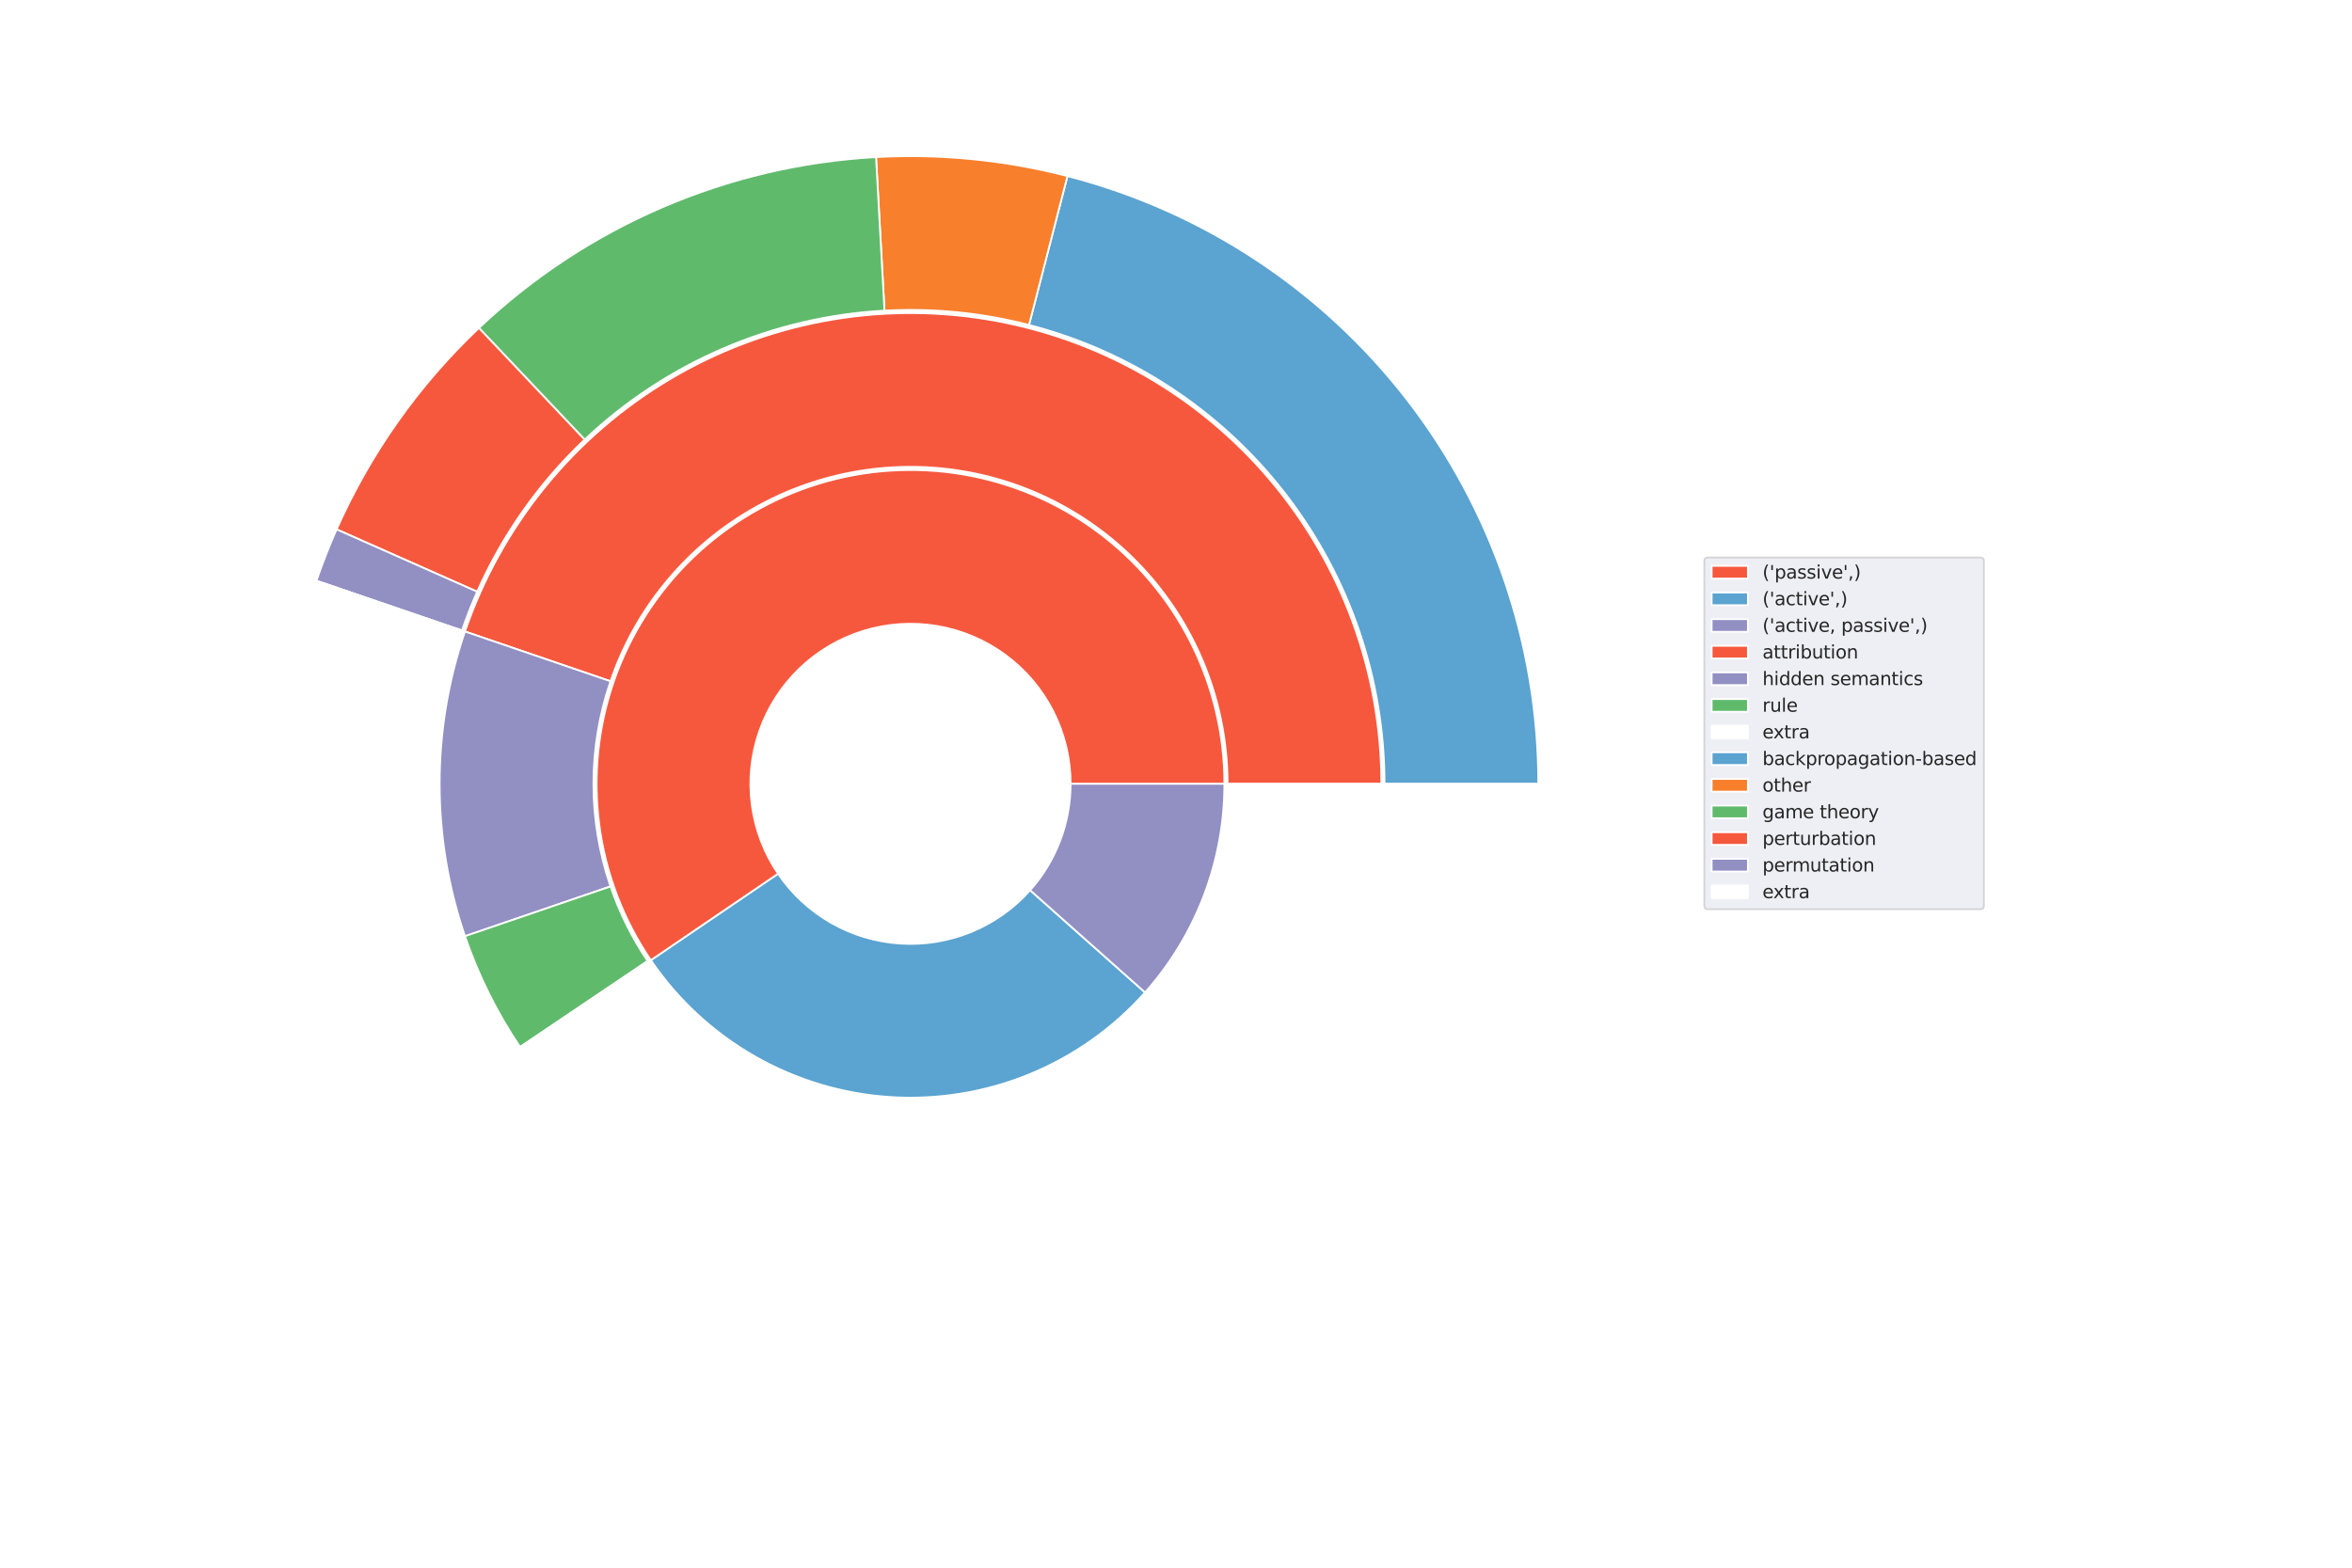 <?xml version="1.0" encoding="utf-8" standalone="no"?>
<!DOCTYPE svg PUBLIC "-//W3C//DTD SVG 1.1//EN"
  "http://www.w3.org/Graphics/SVG/1.1/DTD/svg11.dtd">
<svg xmlns:xlink="http://www.w3.org/1999/xlink" width="1296pt" height="864pt" viewBox="0 0 1296 864" xmlns="http://www.w3.org/2000/svg" version="1.1">
 <defs>
  <style type="text/css">*{stroke-linejoin: round; stroke-linecap: butt}</style>
 </defs>
 <g id="figure_1">
  <g id="patch_1">
   <path d="M 0 864 
L 1296 864 
L 1296 0 
L 0 0 
z
" style="fill: #ffffff"/>
  </g>
  <g id="axes_1">
   <g id="matplotlib.axis_1"/>
   <g id="matplotlib.axis_2"/>
   <g id="patch_2">
    <path d="M 674.68 432 
C 674.68 404.932 668.326 378.238 656.132 354.073 
C 643.937 329.907 626.239 308.939 604.465 292.858 
C 582.691 276.778 557.443 266.031 530.76 261.485 
C 504.077 256.938 476.695 258.718 450.824 266.68 
C 424.954 274.643 401.31 288.568 381.801 307.331 
C 362.292 326.095 347.457 349.179 338.494 374.719 
C 329.53 400.26 326.685 427.552 330.189 454.392 
C 333.694 481.232 343.449 506.879 358.67 529.263 
L 428.758 481.604 
C 420.996 470.188 416.02 457.109 414.233 443.42 
C 412.446 429.732 413.897 415.813 418.468 402.787 
C 423.04 389.761 430.605 377.989 440.555 368.419 
C 450.505 358.85 462.563 351.748 475.757 347.687 
C 488.951 343.626 502.915 342.719 516.524 345.037 
C 530.133 347.356 543.009 352.837 554.113 361.038 
C 565.218 369.239 574.244 379.933 580.464 392.257 
C 586.683 404.582 589.923 418.196 589.923 432 
z
" style="fill: #f6583e; stroke: #ffffff; stroke-linejoin: miter"/>
   </g>
   <g id="patch_3">
    <path d="M 358.67 529.263 
C 373.463 551.019 393.028 569.116 415.869 582.172 
C 438.711 595.228 464.233 602.902 490.487 604.609 
C 516.742 606.315 543.042 602.01 567.382 592.02 
C 591.721 582.031 613.464 566.619 630.95 546.961 
L 567.621 490.63 
C 558.703 500.656 547.614 508.516 535.201 513.61 
C 522.788 518.705 509.375 520.901 495.985 520.031 
C 482.595 519.16 469.579 515.246 457.93 508.588 
C 446.281 501.929 436.303 492.7 428.758 481.604 
z
" style="fill: #5ba3d0; stroke: #ffffff; stroke-linejoin: miter"/>
   </g>
   <g id="patch_4">
    <path d="M 630.95 546.961 
C 644.917 531.258 655.906 513.141 663.378 493.499 
C 670.85 473.856 674.68 453.016 674.68 432 
L 589.923 432 
C 589.923 442.718 587.97 453.347 584.159 463.364 
C 580.349 473.382 574.744 482.622 567.621 490.63 
z
" style="fill: #928fc3; stroke: #ffffff; stroke-linejoin: miter"/>
   </g>
   <g id="patch_5">
    <path d="M 761.166 432 
C 761.166 370.58 739.357 311.112 699.648 264.255 
C 659.939 217.397 604.853 186.129 544.265 176.055 
C 483.676 165.98 421.436 177.74 368.7 209.226 
C 315.964 240.712 276.084 289.923 256.208 348.038 
L 336.405 375.465 
C 349.788 336.335 376.64 303.199 412.149 281.999 
C 447.658 260.798 489.566 252.88 530.362 259.664 
C 571.158 266.447 608.25 287.501 634.987 319.051 
C 661.725 350.602 676.41 390.644 676.41 432 
z
" style="fill: #f6583e; stroke: #ffffff; stroke-linejoin: miter"/>
   </g>
   <g id="patch_6">
    <path d="M 256.208 348.038 
C 246.965 375.066 242.247 403.435 242.247 432 
C 242.247 460.565 246.965 488.935 256.208 515.963 
L 336.405 488.535 
C 330.181 470.336 327.004 451.234 327.004 432 
C 327.004 412.766 330.181 393.664 336.405 375.465 
z
" style="fill: #928fc3; stroke: #ffffff; stroke-linejoin: miter"/>
   </g>
   <g id="patch_7">
    <path d="M 256.208 515.963 
C 259.899 526.753 264.297 537.289 269.374 547.501 
C 274.45 557.713 280.195 567.579 286.57 577.036 
L 356.848 529.657 
C 352.556 523.29 348.688 516.647 345.269 509.771 
C 341.851 502.895 338.89 495.801 336.405 488.535 
z
" style="fill: #60ba6c; stroke: #ffffff; stroke-linejoin: miter"/>
   </g>
   <g id="patch_8">
    <path d="M 286.57 577.036 
C 317.629 623.107 362.681 658.005 415.053 676.562 
C 467.425 695.118 524.398 696.37 577.535 680.132 
C 630.672 663.893 677.213 631.008 710.266 586.345 
C 743.318 541.683 761.166 487.563 761.166 432 
L 676.41 432 
C 676.41 469.412 664.392 505.853 642.137 535.926 
C 619.881 565.999 588.543 588.142 552.765 599.075 
C 516.986 610.009 478.624 609.166 443.36 596.671 
C 408.096 584.177 377.761 560.679 356.848 529.657 
z
" style="fill: #ffffff; stroke: #ffffff; stroke-linejoin: miter"/>
   </g>
   <g id="patch_9">
    <path d="M 847.653 432 
C 847.653 355.318 822.157 280.77 775.197 220.148 
C 728.238 159.526 662.43 116.205 588.182 97.037 
L 566.995 179.103 
C 623.053 193.574 672.738 226.282 708.192 272.052 
C 743.646 317.821 762.896 374.105 762.896 432 
z
" style="fill: #5ba3d0; stroke: #ffffff; stroke-linejoin: miter"/>
   </g>
   <g id="patch_10">
    <path d="M 588.182 97.037 
C 571.003 92.602 553.508 89.495 535.852 87.743 
C 518.196 85.992 500.432 85.602 482.716 86.576 
L 487.369 171.205 
C 500.744 170.47 514.156 170.764 527.486 172.086 
C 540.816 173.409 554.025 175.754 566.995 179.103 
z
" style="fill: #f87f2c; stroke: #ffffff; stroke-linejoin: miter"/>
   </g>
   <g id="patch_11">
    <path d="M 482.716 86.576 
C 442.139 88.807 402.271 98.17 364.943 114.236 
C 327.616 130.301 293.409 152.819 263.895 180.755 
L 322.159 242.31 
C 344.442 221.219 370.268 204.218 398.45 192.088 
C 426.633 179.958 456.733 172.889 487.369 171.205 
z
" style="fill: #60ba6c; stroke: #ffffff; stroke-linejoin: miter"/>
   </g>
   <g id="patch_12">
    <path d="M 263.895 180.755 
C 247.323 196.441 232.343 213.729 219.175 232.365 
C 206.007 251.001 194.715 270.895 185.464 291.754 
L 262.943 326.115 
C 269.928 310.365 278.453 295.346 288.395 281.276 
C 298.337 267.205 309.647 254.153 322.159 242.31 
z
" style="fill: #f6583e; stroke: #ffffff; stroke-linejoin: miter"/>
   </g>
   <g id="patch_13">
    <path d="M 185.464 291.754 
C 183.41 296.386 181.458 301.063 179.609 305.78 
C 177.76 310.498 176.015 315.256 174.376 320.05 
L 254.572 347.478 
C 255.81 343.858 257.127 340.266 258.523 336.704 
C 259.919 333.142 261.393 329.612 262.943 326.115 
z
" style="fill: #928fc3; stroke: #ffffff; stroke-linejoin: miter"/>
   </g>
   <g id="patch_14">
    <path d="M 174.376 320.05 
C 158.121 367.577 152.411 418.079 157.643 468.035 
C 162.875 517.992 178.925 566.215 204.674 609.342 
C 230.424 652.47 265.26 689.477 306.754 717.783 
C 348.248 746.089 395.414 765.022 444.963 773.261 
C 494.513 781.5 545.267 778.849 593.689 765.494 
C 642.111 752.138 687.048 728.396 725.368 695.921 
C 763.688 663.447 794.48 623.013 815.596 577.437 
C 836.713 531.862 847.653 482.23 847.653 432 
L 762.896 432 
C 762.896 469.924 754.637 507.396 738.693 541.805 
C 722.75 576.215 699.503 606.742 670.571 631.261 
C 641.639 655.779 607.712 673.704 571.153 683.788 
C 534.595 693.871 496.275 695.872 458.866 689.652 
C 421.456 683.432 385.846 669.138 354.517 647.766 
C 323.189 626.395 296.888 598.455 277.447 565.894 
C 258.007 533.332 245.889 496.924 241.939 459.207 
C 237.988 421.49 242.3 383.361 254.572 347.478 
z
" style="fill: #ffffff; stroke: #ffffff; stroke-linejoin: miter"/>
   </g>
   <g id="legend_1">
    <g id="patch_15">
     <path d="M 941.139 501.086 
L 1091.161 501.086 
Q 1093.161 501.086 1093.161 499.086 
L 1093.161 309.27 
Q 1093.161 307.27 1091.161 307.27 
L 941.139 307.27 
Q 939.139 307.27 939.139 309.27 
L 939.139 499.086 
Q 939.139 501.086 941.139 501.086 
z
" style="fill: #eaeaf2; opacity: 0.8; stroke: #cccccc; stroke-linejoin: miter"/>
    </g>
    <g id="patch_16">
     <path d="M 943.139 318.869 
L 963.139 318.869 
L 963.139 311.869 
L 943.139 311.869 
z
" style="fill: #f6583e; stroke: #ffffff; stroke-linejoin: miter"/>
    </g>
    <g id="text_1">
     <!-- ('passive',) -->
     <g style="fill: #262626" transform="translate(971.139 318.869) scale(0.1 -0.1)">
      <defs>
       <path id="DejaVuSans-28" d="M 1984 4856 
Q 1566 4138 1362 3434 
Q 1159 2731 1159 2009 
Q 1159 1288 1364 580 
Q 1569 -128 1984 -844 
L 1484 -844 
Q 1016 -109 783 600 
Q 550 1309 550 2009 
Q 550 2706 781 3412 
Q 1013 4119 1484 4856 
L 1984 4856 
z
" transform="scale(0.016)"/>
       <path id="DejaVuSans-27" d="M 1147 4666 
L 1147 2931 
L 616 2931 
L 616 4666 
L 1147 4666 
z
" transform="scale(0.016)"/>
       <path id="DejaVuSans-70" d="M 1159 525 
L 1159 -1331 
L 581 -1331 
L 581 3500 
L 1159 3500 
L 1159 2969 
Q 1341 3281 1617 3432 
Q 1894 3584 2278 3584 
Q 2916 3584 3314 3078 
Q 3713 2572 3713 1747 
Q 3713 922 3314 415 
Q 2916 -91 2278 -91 
Q 1894 -91 1617 61 
Q 1341 213 1159 525 
z
M 3116 1747 
Q 3116 2381 2855 2742 
Q 2594 3103 2138 3103 
Q 1681 3103 1420 2742 
Q 1159 2381 1159 1747 
Q 1159 1113 1420 752 
Q 1681 391 2138 391 
Q 2594 391 2855 752 
Q 3116 1113 3116 1747 
z
" transform="scale(0.016)"/>
       <path id="DejaVuSans-61" d="M 2194 1759 
Q 1497 1759 1228 1600 
Q 959 1441 959 1056 
Q 959 750 1161 570 
Q 1363 391 1709 391 
Q 2188 391 2477 730 
Q 2766 1069 2766 1631 
L 2766 1759 
L 2194 1759 
z
M 3341 1997 
L 3341 0 
L 2766 0 
L 2766 531 
Q 2569 213 2275 61 
Q 1981 -91 1556 -91 
Q 1019 -91 701 211 
Q 384 513 384 1019 
Q 384 1609 779 1909 
Q 1175 2209 1959 2209 
L 2766 2209 
L 2766 2266 
Q 2766 2663 2505 2880 
Q 2244 3097 1772 3097 
Q 1472 3097 1187 3025 
Q 903 2953 641 2809 
L 641 3341 
Q 956 3463 1253 3523 
Q 1550 3584 1831 3584 
Q 2591 3584 2966 3190 
Q 3341 2797 3341 1997 
z
" transform="scale(0.016)"/>
       <path id="DejaVuSans-73" d="M 2834 3397 
L 2834 2853 
Q 2591 2978 2328 3040 
Q 2066 3103 1784 3103 
Q 1356 3103 1142 2972 
Q 928 2841 928 2578 
Q 928 2378 1081 2264 
Q 1234 2150 1697 2047 
L 1894 2003 
Q 2506 1872 2764 1633 
Q 3022 1394 3022 966 
Q 3022 478 2636 193 
Q 2250 -91 1575 -91 
Q 1294 -91 989 -36 
Q 684 19 347 128 
L 347 722 
Q 666 556 975 473 
Q 1284 391 1588 391 
Q 1994 391 2212 530 
Q 2431 669 2431 922 
Q 2431 1156 2273 1281 
Q 2116 1406 1581 1522 
L 1381 1569 
Q 847 1681 609 1914 
Q 372 2147 372 2553 
Q 372 3047 722 3315 
Q 1072 3584 1716 3584 
Q 2034 3584 2315 3537 
Q 2597 3491 2834 3397 
z
" transform="scale(0.016)"/>
       <path id="DejaVuSans-69" d="M 603 3500 
L 1178 3500 
L 1178 0 
L 603 0 
L 603 3500 
z
M 603 4863 
L 1178 4863 
L 1178 4134 
L 603 4134 
L 603 4863 
z
" transform="scale(0.016)"/>
       <path id="DejaVuSans-76" d="M 191 3500 
L 800 3500 
L 1894 563 
L 2988 3500 
L 3597 3500 
L 2284 0 
L 1503 0 
L 191 3500 
z
" transform="scale(0.016)"/>
       <path id="DejaVuSans-65" d="M 3597 1894 
L 3597 1613 
L 953 1613 
Q 991 1019 1311 708 
Q 1631 397 2203 397 
Q 2534 397 2845 478 
Q 3156 559 3463 722 
L 3463 178 
Q 3153 47 2828 -22 
Q 2503 -91 2169 -91 
Q 1331 -91 842 396 
Q 353 884 353 1716 
Q 353 2575 817 3079 
Q 1281 3584 2069 3584 
Q 2775 3584 3186 3129 
Q 3597 2675 3597 1894 
z
M 3022 2063 
Q 3016 2534 2758 2815 
Q 2500 3097 2075 3097 
Q 1594 3097 1305 2825 
Q 1016 2553 972 2059 
L 3022 2063 
z
" transform="scale(0.016)"/>
       <path id="DejaVuSans-2c" d="M 750 794 
L 1409 794 
L 1409 256 
L 897 -744 
L 494 -744 
L 750 256 
L 750 794 
z
" transform="scale(0.016)"/>
       <path id="DejaVuSans-29" d="M 513 4856 
L 1013 4856 
Q 1481 4119 1714 3412 
Q 1947 2706 1947 2009 
Q 1947 1309 1714 600 
Q 1481 -109 1013 -844 
L 513 -844 
Q 928 -128 1133 580 
Q 1338 1288 1338 2009 
Q 1338 2731 1133 3434 
Q 928 4138 513 4856 
z
" transform="scale(0.016)"/>
      </defs>
      <use xlink:href="#DejaVuSans-28"/>
      <use xlink:href="#DejaVuSans-27" x="39.014"/>
      <use xlink:href="#DejaVuSans-70" x="66.504"/>
      <use xlink:href="#DejaVuSans-61" x="129.98"/>
      <use xlink:href="#DejaVuSans-73" x="191.26"/>
      <use xlink:href="#DejaVuSans-73" x="243.359"/>
      <use xlink:href="#DejaVuSans-69" x="295.459"/>
      <use xlink:href="#DejaVuSans-76" x="323.242"/>
      <use xlink:href="#DejaVuSans-65" x="382.422"/>
      <use xlink:href="#DejaVuSans-27" x="443.945"/>
      <use xlink:href="#DejaVuSans-2c" x="471.436"/>
      <use xlink:href="#DejaVuSans-29" x="503.223"/>
     </g>
    </g>
    <g id="patch_17">
     <path d="M 943.139 333.547 
L 963.139 333.547 
L 963.139 326.547 
L 943.139 326.547 
z
" style="fill: #5ba3d0; stroke: #ffffff; stroke-linejoin: miter"/>
    </g>
    <g id="text_2">
     <!-- ('active',) -->
     <g style="fill: #262626" transform="translate(971.139 333.547) scale(0.1 -0.1)">
      <defs>
       <path id="DejaVuSans-63" d="M 3122 3366 
L 3122 2828 
Q 2878 2963 2633 3030 
Q 2388 3097 2138 3097 
Q 1578 3097 1268 2742 
Q 959 2388 959 1747 
Q 959 1106 1268 751 
Q 1578 397 2138 397 
Q 2388 397 2633 464 
Q 2878 531 3122 666 
L 3122 134 
Q 2881 22 2623 -34 
Q 2366 -91 2075 -91 
Q 1284 -91 818 406 
Q 353 903 353 1747 
Q 353 2603 823 3093 
Q 1294 3584 2113 3584 
Q 2378 3584 2631 3529 
Q 2884 3475 3122 3366 
z
" transform="scale(0.016)"/>
       <path id="DejaVuSans-74" d="M 1172 4494 
L 1172 3500 
L 2356 3500 
L 2356 3053 
L 1172 3053 
L 1172 1153 
Q 1172 725 1289 603 
Q 1406 481 1766 481 
L 2356 481 
L 2356 0 
L 1766 0 
Q 1100 0 847 248 
Q 594 497 594 1153 
L 594 3053 
L 172 3053 
L 172 3500 
L 594 3500 
L 594 4494 
L 1172 4494 
z
" transform="scale(0.016)"/>
      </defs>
      <use xlink:href="#DejaVuSans-28"/>
      <use xlink:href="#DejaVuSans-27" x="39.014"/>
      <use xlink:href="#DejaVuSans-61" x="66.504"/>
      <use xlink:href="#DejaVuSans-63" x="127.783"/>
      <use xlink:href="#DejaVuSans-74" x="182.764"/>
      <use xlink:href="#DejaVuSans-69" x="221.973"/>
      <use xlink:href="#DejaVuSans-76" x="249.756"/>
      <use xlink:href="#DejaVuSans-65" x="308.936"/>
      <use xlink:href="#DejaVuSans-27" x="370.459"/>
      <use xlink:href="#DejaVuSans-2c" x="397.949"/>
      <use xlink:href="#DejaVuSans-29" x="429.736"/>
     </g>
    </g>
    <g id="patch_18">
     <path d="M 943.139 348.225 
L 963.139 348.225 
L 963.139 341.225 
L 943.139 341.225 
z
" style="fill: #928fc3; stroke: #ffffff; stroke-linejoin: miter"/>
    </g>
    <g id="text_3">
     <!-- ('active, passive',) -->
     <g style="fill: #262626" transform="translate(971.139 348.225) scale(0.1 -0.1)">
      <defs>
       <path id="DejaVuSans-20" transform="scale(0.016)"/>
      </defs>
      <use xlink:href="#DejaVuSans-28"/>
      <use xlink:href="#DejaVuSans-27" x="39.014"/>
      <use xlink:href="#DejaVuSans-61" x="66.504"/>
      <use xlink:href="#DejaVuSans-63" x="127.783"/>
      <use xlink:href="#DejaVuSans-74" x="182.764"/>
      <use xlink:href="#DejaVuSans-69" x="221.973"/>
      <use xlink:href="#DejaVuSans-76" x="249.756"/>
      <use xlink:href="#DejaVuSans-65" x="308.936"/>
      <use xlink:href="#DejaVuSans-2c" x="370.459"/>
      <use xlink:href="#DejaVuSans-20" x="402.246"/>
      <use xlink:href="#DejaVuSans-70" x="434.033"/>
      <use xlink:href="#DejaVuSans-61" x="497.51"/>
      <use xlink:href="#DejaVuSans-73" x="558.789"/>
      <use xlink:href="#DejaVuSans-73" x="610.889"/>
      <use xlink:href="#DejaVuSans-69" x="662.988"/>
      <use xlink:href="#DejaVuSans-76" x="690.771"/>
      <use xlink:href="#DejaVuSans-65" x="749.951"/>
      <use xlink:href="#DejaVuSans-27" x="811.475"/>
      <use xlink:href="#DejaVuSans-2c" x="838.965"/>
      <use xlink:href="#DejaVuSans-29" x="870.752"/>
     </g>
    </g>
    <g id="patch_19">
     <path d="M 943.139 362.903 
L 963.139 362.903 
L 963.139 355.903 
L 943.139 355.903 
z
" style="fill: #f6583e; stroke: #ffffff; stroke-linejoin: miter"/>
    </g>
    <g id="text_4">
     <!-- attribution -->
     <g style="fill: #262626" transform="translate(971.139 362.903) scale(0.1 -0.1)">
      <defs>
       <path id="DejaVuSans-72" d="M 2631 2963 
Q 2534 3019 2420 3045 
Q 2306 3072 2169 3072 
Q 1681 3072 1420 2755 
Q 1159 2438 1159 1844 
L 1159 0 
L 581 0 
L 581 3500 
L 1159 3500 
L 1159 2956 
Q 1341 3275 1631 3429 
Q 1922 3584 2338 3584 
Q 2397 3584 2469 3576 
Q 2541 3569 2628 3553 
L 2631 2963 
z
" transform="scale(0.016)"/>
       <path id="DejaVuSans-62" d="M 3116 1747 
Q 3116 2381 2855 2742 
Q 2594 3103 2138 3103 
Q 1681 3103 1420 2742 
Q 1159 2381 1159 1747 
Q 1159 1113 1420 752 
Q 1681 391 2138 391 
Q 2594 391 2855 752 
Q 3116 1113 3116 1747 
z
M 1159 2969 
Q 1341 3281 1617 3432 
Q 1894 3584 2278 3584 
Q 2916 3584 3314 3078 
Q 3713 2572 3713 1747 
Q 3713 922 3314 415 
Q 2916 -91 2278 -91 
Q 1894 -91 1617 61 
Q 1341 213 1159 525 
L 1159 0 
L 581 0 
L 581 4863 
L 1159 4863 
L 1159 2969 
z
" transform="scale(0.016)"/>
       <path id="DejaVuSans-75" d="M 544 1381 
L 544 3500 
L 1119 3500 
L 1119 1403 
Q 1119 906 1312 657 
Q 1506 409 1894 409 
Q 2359 409 2629 706 
Q 2900 1003 2900 1516 
L 2900 3500 
L 3475 3500 
L 3475 0 
L 2900 0 
L 2900 538 
Q 2691 219 2414 64 
Q 2138 -91 1772 -91 
Q 1169 -91 856 284 
Q 544 659 544 1381 
z
M 1991 3584 
L 1991 3584 
z
" transform="scale(0.016)"/>
       <path id="DejaVuSans-6f" d="M 1959 3097 
Q 1497 3097 1228 2736 
Q 959 2375 959 1747 
Q 959 1119 1226 758 
Q 1494 397 1959 397 
Q 2419 397 2687 759 
Q 2956 1122 2956 1747 
Q 2956 2369 2687 2733 
Q 2419 3097 1959 3097 
z
M 1959 3584 
Q 2709 3584 3137 3096 
Q 3566 2609 3566 1747 
Q 3566 888 3137 398 
Q 2709 -91 1959 -91 
Q 1206 -91 779 398 
Q 353 888 353 1747 
Q 353 2609 779 3096 
Q 1206 3584 1959 3584 
z
" transform="scale(0.016)"/>
       <path id="DejaVuSans-6e" d="M 3513 2113 
L 3513 0 
L 2938 0 
L 2938 2094 
Q 2938 2591 2744 2837 
Q 2550 3084 2163 3084 
Q 1697 3084 1428 2787 
Q 1159 2491 1159 1978 
L 1159 0 
L 581 0 
L 581 3500 
L 1159 3500 
L 1159 2956 
Q 1366 3272 1645 3428 
Q 1925 3584 2291 3584 
Q 2894 3584 3203 3211 
Q 3513 2838 3513 2113 
z
" transform="scale(0.016)"/>
      </defs>
      <use xlink:href="#DejaVuSans-61"/>
      <use xlink:href="#DejaVuSans-74" x="61.279"/>
      <use xlink:href="#DejaVuSans-74" x="100.488"/>
      <use xlink:href="#DejaVuSans-72" x="139.697"/>
      <use xlink:href="#DejaVuSans-69" x="180.811"/>
      <use xlink:href="#DejaVuSans-62" x="208.594"/>
      <use xlink:href="#DejaVuSans-75" x="272.07"/>
      <use xlink:href="#DejaVuSans-74" x="335.449"/>
      <use xlink:href="#DejaVuSans-69" x="374.658"/>
      <use xlink:href="#DejaVuSans-6f" x="402.441"/>
      <use xlink:href="#DejaVuSans-6e" x="463.623"/>
     </g>
    </g>
    <g id="patch_20">
     <path d="M 943.139 377.581 
L 963.139 377.581 
L 963.139 370.581 
L 943.139 370.581 
z
" style="fill: #928fc3; stroke: #ffffff; stroke-linejoin: miter"/>
    </g>
    <g id="text_5">
     <!-- hidden semantics -->
     <g style="fill: #262626" transform="translate(971.139 377.581) scale(0.1 -0.1)">
      <defs>
       <path id="DejaVuSans-68" d="M 3513 2113 
L 3513 0 
L 2938 0 
L 2938 2094 
Q 2938 2591 2744 2837 
Q 2550 3084 2163 3084 
Q 1697 3084 1428 2787 
Q 1159 2491 1159 1978 
L 1159 0 
L 581 0 
L 581 4863 
L 1159 4863 
L 1159 2956 
Q 1366 3272 1645 3428 
Q 1925 3584 2291 3584 
Q 2894 3584 3203 3211 
Q 3513 2838 3513 2113 
z
" transform="scale(0.016)"/>
       <path id="DejaVuSans-64" d="M 2906 2969 
L 2906 4863 
L 3481 4863 
L 3481 0 
L 2906 0 
L 2906 525 
Q 2725 213 2448 61 
Q 2172 -91 1784 -91 
Q 1150 -91 751 415 
Q 353 922 353 1747 
Q 353 2572 751 3078 
Q 1150 3584 1784 3584 
Q 2172 3584 2448 3432 
Q 2725 3281 2906 2969 
z
M 947 1747 
Q 947 1113 1208 752 
Q 1469 391 1925 391 
Q 2381 391 2643 752 
Q 2906 1113 2906 1747 
Q 2906 2381 2643 2742 
Q 2381 3103 1925 3103 
Q 1469 3103 1208 2742 
Q 947 2381 947 1747 
z
" transform="scale(0.016)"/>
       <path id="DejaVuSans-6d" d="M 3328 2828 
Q 3544 3216 3844 3400 
Q 4144 3584 4550 3584 
Q 5097 3584 5394 3201 
Q 5691 2819 5691 2113 
L 5691 0 
L 5113 0 
L 5113 2094 
Q 5113 2597 4934 2840 
Q 4756 3084 4391 3084 
Q 3944 3084 3684 2787 
Q 3425 2491 3425 1978 
L 3425 0 
L 2847 0 
L 2847 2094 
Q 2847 2600 2669 2842 
Q 2491 3084 2119 3084 
Q 1678 3084 1418 2786 
Q 1159 2488 1159 1978 
L 1159 0 
L 581 0 
L 581 3500 
L 1159 3500 
L 1159 2956 
Q 1356 3278 1631 3431 
Q 1906 3584 2284 3584 
Q 2666 3584 2933 3390 
Q 3200 3197 3328 2828 
z
" transform="scale(0.016)"/>
      </defs>
      <use xlink:href="#DejaVuSans-68"/>
      <use xlink:href="#DejaVuSans-69" x="63.379"/>
      <use xlink:href="#DejaVuSans-64" x="91.162"/>
      <use xlink:href="#DejaVuSans-64" x="154.639"/>
      <use xlink:href="#DejaVuSans-65" x="218.115"/>
      <use xlink:href="#DejaVuSans-6e" x="279.639"/>
      <use xlink:href="#DejaVuSans-20" x="343.018"/>
      <use xlink:href="#DejaVuSans-73" x="374.805"/>
      <use xlink:href="#DejaVuSans-65" x="426.904"/>
      <use xlink:href="#DejaVuSans-6d" x="488.428"/>
      <use xlink:href="#DejaVuSans-61" x="585.84"/>
      <use xlink:href="#DejaVuSans-6e" x="647.119"/>
      <use xlink:href="#DejaVuSans-74" x="710.498"/>
      <use xlink:href="#DejaVuSans-69" x="749.707"/>
      <use xlink:href="#DejaVuSans-63" x="777.49"/>
      <use xlink:href="#DejaVuSans-73" x="832.471"/>
     </g>
    </g>
    <g id="patch_21">
     <path d="M 943.139 392.26 
L 963.139 392.26 
L 963.139 385.26 
L 943.139 385.26 
z
" style="fill: #60ba6c; stroke: #ffffff; stroke-linejoin: miter"/>
    </g>
    <g id="text_6">
     <!-- rule -->
     <g style="fill: #262626" transform="translate(971.139 392.26) scale(0.1 -0.1)">
      <defs>
       <path id="DejaVuSans-6c" d="M 603 4863 
L 1178 4863 
L 1178 0 
L 603 0 
L 603 4863 
z
" transform="scale(0.016)"/>
      </defs>
      <use xlink:href="#DejaVuSans-72"/>
      <use xlink:href="#DejaVuSans-75" x="41.113"/>
      <use xlink:href="#DejaVuSans-6c" x="104.492"/>
      <use xlink:href="#DejaVuSans-65" x="132.275"/>
     </g>
    </g>
    <g id="patch_22">
     <path d="M 943.139 406.938 
L 963.139 406.938 
L 963.139 399.938 
L 943.139 399.938 
z
" style="fill: #ffffff; stroke: #ffffff; stroke-linejoin: miter"/>
    </g>
    <g id="text_7">
     <!-- extra -->
     <g style="fill: #262626" transform="translate(971.139 406.938) scale(0.1 -0.1)">
      <defs>
       <path id="DejaVuSans-78" d="M 3513 3500 
L 2247 1797 
L 3578 0 
L 2900 0 
L 1881 1375 
L 863 0 
L 184 0 
L 1544 1831 
L 300 3500 
L 978 3500 
L 1906 2253 
L 2834 3500 
L 3513 3500 
z
" transform="scale(0.016)"/>
      </defs>
      <use xlink:href="#DejaVuSans-65"/>
      <use xlink:href="#DejaVuSans-78" x="59.773"/>
      <use xlink:href="#DejaVuSans-74" x="118.953"/>
      <use xlink:href="#DejaVuSans-72" x="158.162"/>
      <use xlink:href="#DejaVuSans-61" x="199.275"/>
     </g>
    </g>
    <g id="patch_23">
     <path d="M 943.139 421.616 
L 963.139 421.616 
L 963.139 414.616 
L 943.139 414.616 
z
" style="fill: #5ba3d0; stroke: #ffffff; stroke-linejoin: miter"/>
    </g>
    <g id="text_8">
     <!-- backpropagation-based -->
     <g style="fill: #262626" transform="translate(971.139 421.616) scale(0.1 -0.1)">
      <defs>
       <path id="DejaVuSans-6b" d="M 581 4863 
L 1159 4863 
L 1159 1991 
L 2875 3500 
L 3609 3500 
L 1753 1863 
L 3688 0 
L 2938 0 
L 1159 1709 
L 1159 0 
L 581 0 
L 581 4863 
z
" transform="scale(0.016)"/>
       <path id="DejaVuSans-67" d="M 2906 1791 
Q 2906 2416 2648 2759 
Q 2391 3103 1925 3103 
Q 1463 3103 1205 2759 
Q 947 2416 947 1791 
Q 947 1169 1205 825 
Q 1463 481 1925 481 
Q 2391 481 2648 825 
Q 2906 1169 2906 1791 
z
M 3481 434 
Q 3481 -459 3084 -895 
Q 2688 -1331 1869 -1331 
Q 1566 -1331 1297 -1286 
Q 1028 -1241 775 -1147 
L 775 -588 
Q 1028 -725 1275 -790 
Q 1522 -856 1778 -856 
Q 2344 -856 2625 -561 
Q 2906 -266 2906 331 
L 2906 616 
Q 2728 306 2450 153 
Q 2172 0 1784 0 
Q 1141 0 747 490 
Q 353 981 353 1791 
Q 353 2603 747 3093 
Q 1141 3584 1784 3584 
Q 2172 3584 2450 3431 
Q 2728 3278 2906 2969 
L 2906 3500 
L 3481 3500 
L 3481 434 
z
" transform="scale(0.016)"/>
       <path id="DejaVuSans-2d" d="M 313 2009 
L 1997 2009 
L 1997 1497 
L 313 1497 
L 313 2009 
z
" transform="scale(0.016)"/>
      </defs>
      <use xlink:href="#DejaVuSans-62"/>
      <use xlink:href="#DejaVuSans-61" x="63.477"/>
      <use xlink:href="#DejaVuSans-63" x="124.756"/>
      <use xlink:href="#DejaVuSans-6b" x="179.736"/>
      <use xlink:href="#DejaVuSans-70" x="237.646"/>
      <use xlink:href="#DejaVuSans-72" x="301.123"/>
      <use xlink:href="#DejaVuSans-6f" x="339.986"/>
      <use xlink:href="#DejaVuSans-70" x="401.168"/>
      <use xlink:href="#DejaVuSans-61" x="464.645"/>
      <use xlink:href="#DejaVuSans-67" x="525.924"/>
      <use xlink:href="#DejaVuSans-61" x="589.4"/>
      <use xlink:href="#DejaVuSans-74" x="650.68"/>
      <use xlink:href="#DejaVuSans-69" x="689.889"/>
      <use xlink:href="#DejaVuSans-6f" x="717.672"/>
      <use xlink:href="#DejaVuSans-6e" x="778.854"/>
      <use xlink:href="#DejaVuSans-2d" x="842.232"/>
      <use xlink:href="#DejaVuSans-62" x="878.316"/>
      <use xlink:href="#DejaVuSans-61" x="941.793"/>
      <use xlink:href="#DejaVuSans-73" x="1003.072"/>
      <use xlink:href="#DejaVuSans-65" x="1055.172"/>
      <use xlink:href="#DejaVuSans-64" x="1116.695"/>
     </g>
    </g>
    <g id="patch_24">
     <path d="M 943.139 436.294 
L 963.139 436.294 
L 963.139 429.294 
L 943.139 429.294 
z
" style="fill: #f87f2c; stroke: #ffffff; stroke-linejoin: miter"/>
    </g>
    <g id="text_9">
     <!-- other -->
     <g style="fill: #262626" transform="translate(971.139 436.294) scale(0.1 -0.1)">
      <use xlink:href="#DejaVuSans-6f"/>
      <use xlink:href="#DejaVuSans-74" x="61.182"/>
      <use xlink:href="#DejaVuSans-68" x="100.391"/>
      <use xlink:href="#DejaVuSans-65" x="163.77"/>
      <use xlink:href="#DejaVuSans-72" x="225.293"/>
     </g>
    </g>
    <g id="patch_25">
     <path d="M 943.139 450.972 
L 963.139 450.972 
L 963.139 443.972 
L 943.139 443.972 
z
" style="fill: #60ba6c; stroke: #ffffff; stroke-linejoin: miter"/>
    </g>
    <g id="text_10">
     <!-- game theory -->
     <g style="fill: #262626" transform="translate(971.139 450.972) scale(0.1 -0.1)">
      <defs>
       <path id="DejaVuSans-79" d="M 2059 -325 
Q 1816 -950 1584 -1140 
Q 1353 -1331 966 -1331 
L 506 -1331 
L 506 -850 
L 844 -850 
Q 1081 -850 1212 -737 
Q 1344 -625 1503 -206 
L 1606 56 
L 191 3500 
L 800 3500 
L 1894 763 
L 2988 3500 
L 3597 3500 
L 2059 -325 
z
" transform="scale(0.016)"/>
      </defs>
      <use xlink:href="#DejaVuSans-67"/>
      <use xlink:href="#DejaVuSans-61" x="63.477"/>
      <use xlink:href="#DejaVuSans-6d" x="124.756"/>
      <use xlink:href="#DejaVuSans-65" x="222.168"/>
      <use xlink:href="#DejaVuSans-20" x="283.691"/>
      <use xlink:href="#DejaVuSans-74" x="315.479"/>
      <use xlink:href="#DejaVuSans-68" x="354.688"/>
      <use xlink:href="#DejaVuSans-65" x="418.066"/>
      <use xlink:href="#DejaVuSans-6f" x="479.59"/>
      <use xlink:href="#DejaVuSans-72" x="540.771"/>
      <use xlink:href="#DejaVuSans-79" x="581.885"/>
     </g>
    </g>
    <g id="patch_26">
     <path d="M 943.139 465.65 
L 963.139 465.65 
L 963.139 458.65 
L 943.139 458.65 
z
" style="fill: #f6583e; stroke: #ffffff; stroke-linejoin: miter"/>
    </g>
    <g id="text_11">
     <!-- perturbation -->
     <g style="fill: #262626" transform="translate(971.139 465.65) scale(0.1 -0.1)">
      <use xlink:href="#DejaVuSans-70"/>
      <use xlink:href="#DejaVuSans-65" x="63.477"/>
      <use xlink:href="#DejaVuSans-72" x="125"/>
      <use xlink:href="#DejaVuSans-74" x="166.113"/>
      <use xlink:href="#DejaVuSans-75" x="205.322"/>
      <use xlink:href="#DejaVuSans-72" x="268.701"/>
      <use xlink:href="#DejaVuSans-62" x="309.814"/>
      <use xlink:href="#DejaVuSans-61" x="373.291"/>
      <use xlink:href="#DejaVuSans-74" x="434.57"/>
      <use xlink:href="#DejaVuSans-69" x="473.779"/>
      <use xlink:href="#DejaVuSans-6f" x="501.562"/>
      <use xlink:href="#DejaVuSans-6e" x="562.744"/>
     </g>
    </g>
    <g id="patch_27">
     <path d="M 943.139 480.328 
L 963.139 480.328 
L 963.139 473.328 
L 943.139 473.328 
z
" style="fill: #928fc3; stroke: #ffffff; stroke-linejoin: miter"/>
    </g>
    <g id="text_12">
     <!-- permutation -->
     <g style="fill: #262626" transform="translate(971.139 480.328) scale(0.1 -0.1)">
      <use xlink:href="#DejaVuSans-70"/>
      <use xlink:href="#DejaVuSans-65" x="63.477"/>
      <use xlink:href="#DejaVuSans-72" x="125"/>
      <use xlink:href="#DejaVuSans-6d" x="164.363"/>
      <use xlink:href="#DejaVuSans-75" x="261.775"/>
      <use xlink:href="#DejaVuSans-74" x="325.154"/>
      <use xlink:href="#DejaVuSans-61" x="364.363"/>
      <use xlink:href="#DejaVuSans-74" x="425.643"/>
      <use xlink:href="#DejaVuSans-69" x="464.852"/>
      <use xlink:href="#DejaVuSans-6f" x="492.635"/>
      <use xlink:href="#DejaVuSans-6e" x="553.816"/>
     </g>
    </g>
    <g id="patch_28">
     <path d="M 943.139 495.006 
L 963.139 495.006 
L 963.139 488.006 
L 943.139 488.006 
z
" style="fill: #ffffff; stroke: #ffffff; stroke-linejoin: miter"/>
    </g>
    <g id="text_13">
     <!-- extra -->
     <g style="fill: #262626" transform="translate(971.139 495.006) scale(0.1 -0.1)">
      <use xlink:href="#DejaVuSans-65"/>
      <use xlink:href="#DejaVuSans-78" x="59.773"/>
      <use xlink:href="#DejaVuSans-74" x="118.953"/>
      <use xlink:href="#DejaVuSans-72" x="158.162"/>
      <use xlink:href="#DejaVuSans-61" x="199.275"/>
     </g>
    </g>
   </g>
  </g>
 </g>
</svg>
